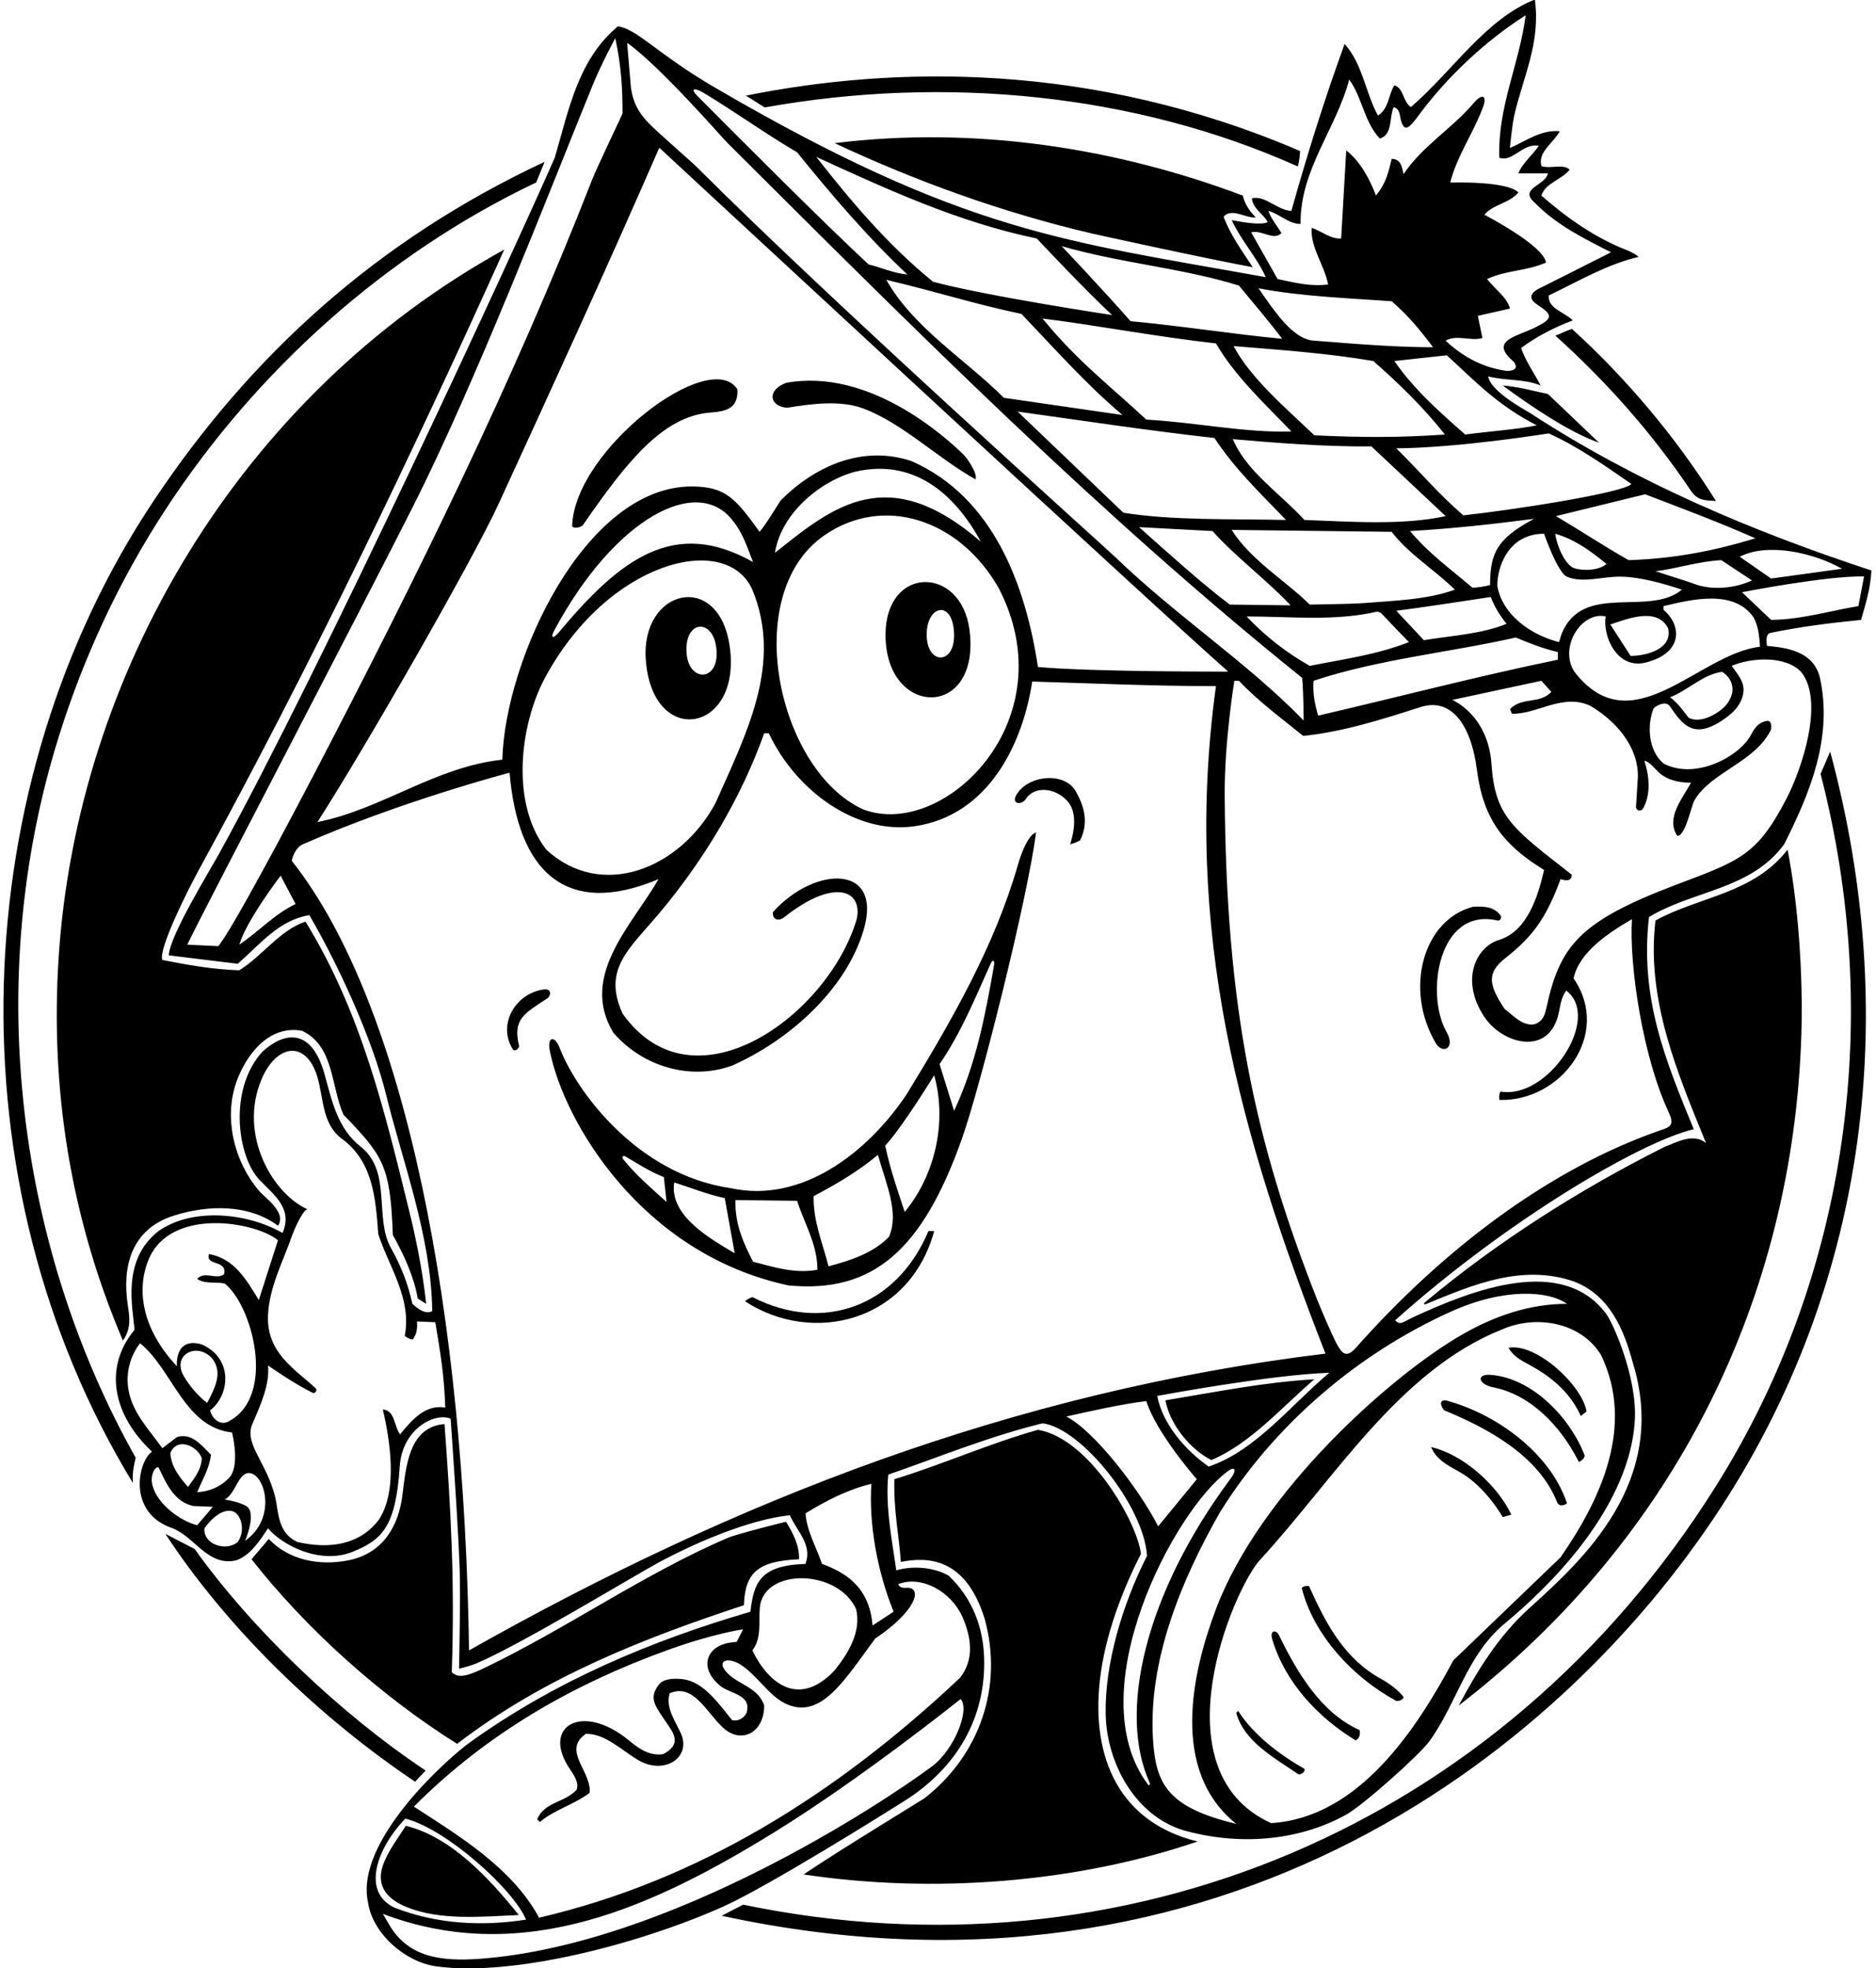 <?xml version="1.0" encoding="UTF-8"?>
<svg xmlns="http://www.w3.org/2000/svg" xmlns:xlink="http://www.w3.org/1999/xlink" width="490pt" height="514pt" viewBox="0 0 490 514" version="1.1">
<g id="surface1">
<path style=" stroke:none;fill-rule:nonzero;fill:rgb(0%,0%,0%);fill-opacity:1;" d="M 236.254 470.277 C 250.137 461.504 257.488 448.367 257.051 433.023 C 256.824 425.152 254.137 417.527 247.801 411.477 C 244.004 409.277 238.504 408.777 234.102 410.074 C 233.004 402.176 231.203 393.676 232.004 385.074 C 246.504 380.027 258.254 375.152 272.301 371.676 C 282.266 372.848 298.707 393.07 299.602 406.277 C 293.203 418.875 288.504 434.527 288.801 447.777 C 289.09 460.391 296.504 474.176 309.203 477.977 C 323.152 481.875 338.734 480.996 351.645 473.855 C 355.945 471.477 370.789 458.262 373.383 454.656 C 380.598 444.641 383.09 432.23 393.004 423.977 C 413.949 406.531 426.238 387.465 427.023 370.531 C 427.539 359.383 421.25 345.422 419.59 343.18 C 408.105 327.652 384.715 336.789 369.254 343.902 C 366.477 345.184 365.754 346.227 364.402 344.777 C 393.676 318.59 428.488 298.172 442.402 294.875 C 434.902 276.676 428.301 260.574 430.703 239.477 C 442.203 232.477 457.301 232.379 466.004 220.477 C 472.504 207.574 478.902 192.676 475.301 176.777 C 473.504 169.977 466.629 169.152 461.504 168.652 C 461.402 167.453 461.102 165.676 462.402 165.277 C 470.102 163.676 478.004 162.676 486.102 161.879 C 487.301 157.574 488.504 154.074 488.801 148.977 C 457.633 138.715 427.496 126.02 399.566 107.805 C 398.645 107.199 389.301 102.277 388.703 98.277 C 393.102 99.477 398.301 98.879 402.402 100.676 C 400.703 97.379 398.504 94.379 397.301 90.879 C 401.301 87.879 406.203 85.379 410.801 83.676 C 408.703 81.477 404.301 80.676 404.504 77.176 C 412.203 73.477 419.602 69.074 428.004 67.074 C 428.004 67.074 427.07 66.172 424.715 65.242 C 416.691 62.082 409.43 57.059 402.602 51.074 C 403.602 47.777 407.902 46.977 410.004 44.277 C 408.004 42.676 405.203 44.176 402.602 43.379 C 401.602 39.676 405.801 37.277 407.402 34.277 C 402.504 33.777 398.379 36.949 394.379 38.652 C 394.379 38.652 394.945 32.676 395.5 30.223 C 397.758 20.18 402.43 11.449 400.902 -0.121 C 388.102 4.879 379.301 18.676 368.504 27.977 C 366.301 26.379 366.703 23.074 364.203 22.277 C 362.602 24.777 362.801 28.379 359.902 30.176 C 356.602 24.074 355.902 16.676 351.203 11.477 C 345.902 26.074 341.602 39.777 337.301 55.074 C 333.504 54.879 330.602 50.977 327.004 51.777 C 327.102 54.379 330.102 55.977 331.102 57.977 C 331.102 57.977 330.129 59.152 321.703 57.477 C 324.102 62.676 328.402 67.379 330.602 72.379 C 278.496 62.965 251.988 60.93 186.707 22.852 C 171.863 14.195 166.387 7.539 161.402 6.879 C 150.902 15.574 148.504 28.977 144.902 41.176 C 133.777 66.594 83.395 175.496 57.379 222.652 C 54.633 227.629 44.203 244.574 44.102 249.477 L 62.102 251.676 C 68.254 246.277 72.902 240.277 80.801 238.977 C 88.223 251.688 97.246 271.129 100.918 286.141 C 105.113 303.309 112.625 322.801 112.902 342.375 C 111.102 343.375 109.004 341.652 107.703 340.477 C 106.602 335.277 104.688 330.469 102.102 325.875 C 97.754 318.152 102.301 306.176 94.504 299.676 C 88.051 294.77 86.719 287.383 84.727 280.371 C 81.164 267.824 73.797 269.785 68.504 274.676 C 59.598 284.473 61.949 302.102 67.852 308.18 C 71.766 312.211 76.496 315.668 73.801 321.977 C 64.801 316.777 50.402 315.176 41.402 321.477 C 31.586 329.145 34.754 341.652 35.129 347.277 C 26.816 357.32 29.684 369.723 39.703 379.074 C 35.996 381.645 33.254 394.934 44.809 398.984 C 50.715 401.055 54.191 409.125 61.602 407.477 C 65.402 406.277 68.102 401.977 70.004 399.074 C 73.371 403.238 83.406 408.773 92.172 405.199 C 99.875 402.055 103.379 398.652 104.414 382.906 C 105.055 373.117 113.598 368.719 117.703 370.477 C 117.703 370.477 120.023 402.832 120.109 411.902 C 120.18 419.18 120.078 426.785 119.902 435.777 C 119.902 435.777 123.023 434.957 124.074 434.523 C 135.562 429.773 165.703 411.41 172.254 407.902 C 181.5 402.949 195.473 396.848 206.301 395.676 C 208.102 399.875 212.277 403.301 210.379 408.402 C 198.547 408.723 196.867 413.32 196.004 420.875 C 170.008 428.5 145.16 438.891 122.672 455.039 C 117.246 458.934 92.668 480.59 96.102 496.676 C 97.301 505.074 105.996 512.383 113.902 513.477 C 134.129 516.277 167.133 507.547 188.617 498.004 C 200.445 492.754 231.781 473.102 236.254 470.277 Z M 278.504 369.902 C 285.301 368.402 292.801 366.676 299.402 365.875 C 302.129 374.402 312.602 386.277 312.602 386.277 L 302.504 398.574 C 297.324 388.426 285.496 373.398 278.504 369.902 Z M 302.254 364.527 C 302.254 364.527 331.902 358.977 347.203 358.477 C 337.102 366.977 327.902 378.875 315.703 382.977 C 309.402 378.574 303.652 371.727 302.254 364.527 Z M 299.879 466.055 C 281.574 441.766 306.777 394.211 320.785 384.121 C 322.738 382.715 322.973 384.035 321.539 385.961 C 299.062 416.129 291.887 447.188 300.324 465.621 C 300.484 465.973 300.113 466.367 299.879 466.055 Z M 418.203 353.875 C 427.102 372.477 418.004 391.676 407.602 406.676 L 379.602 433.578 C 370.004 451.578 354.902 474.676 332.004 476.078 C 301.969 462.445 322.121 414.91 329.141 407.301 C 348.523 386.273 365.387 357.887 392.301 347.176 C 401.102 343.277 412.902 345.176 418.203 353.875 Z M 378.945 342.52 C 392.98 336.191 404.5 337.066 409.301 340.477 C 399.574 340.477 390.527 343.586 382.117 348.379 C 363.539 358.969 329.199 389.48 317.602 420.176 C 311.379 436.652 305.504 462.375 322.902 476.277 C 305.109 471.996 301.902 466.035 301.16 454.281 C 299.859 433.703 308.422 412.879 318.602 394.977 C 333.125 371.617 355.047 353.301 378.945 342.52 Z M 435.773 290.266 C 436.996 292.895 436.973 294.039 434.605 294.84 C 404.422 305.059 376.328 326.938 354.16 351.945 C 351.746 354.668 350.562 353.594 349.129 350.902 C 347.754 348.324 344.727 341.125 344.012 339.32 C 327.539 297.59 320.234 262.684 319.887 207.648 C 319.797 193.676 322.402 177.777 322.402 177.777 L 323.602 177.777 C 328.602 183.074 334.703 187.574 340.402 192.176 C 351.004 191.074 361.301 187.754 371.004 184.652 C 378.777 182.129 384.176 188.742 385.766 201.059 C 387.441 214.023 392.812 220.73 403.301 227.176 C 401.727 234.039 398.945 243.227 391.449 245.48 C 385.832 247.168 381.188 255.605 387.629 265.445 C 392.379 272.707 404.754 276.031 407.156 264.406 C 407.57 262.395 407.84 260.324 409.102 258.676 C 418.445 265.793 404.445 287.117 392.02 285.055 C 391.609 284.988 391.367 287.227 391.75 287.234 C 407.801 287.613 421.043 270.059 411.004 255.477 C 412.504 248.477 420.453 243.426 426.254 240.027 C 425.504 252.152 429.094 275.945 435.773 290.266 Z M 215.203 139.879 C 230.539 129.16 250.43 135.395 260.801 153.477 C 278.816 188.004 246.488 219.316 225.504 211.379 C 203.223 201.328 193.066 155.34 215.203 139.879 Z M 202.402 144.379 C 204.305 132.68 216.336 124.684 223.902 123.066 C 238.012 120.051 248.805 127.91 256.203 141.477 C 231.891 120.441 217.648 132.18 202.402 144.379 Z M 238.004 120.379 C 225.203 116.176 212.902 121.676 203.902 130.676 C 202.102 133.477 200.504 136.277 198.402 138.879 C 192.086 130.145 189.531 127.078 180.758 127.035 C 152.922 126.906 131.914 172.105 131.203 198.379 C 113.602 200.277 99.902 211.277 82.902 214.676 C 95.125 195.715 123.504 146.234 130.16 131.734 C 144.473 100.574 158.59 69.824 172.203 38.574 C 172.203 38.574 302.504 159.379 320.801 175.379 C 320.801 175.379 285.203 175.477 271.102 174.176 C 267.902 152.977 259.504 129.777 238.004 120.379 Z M 196.504 153.977 C 204.504 173.379 194.902 191.574 186.902 209.676 C 177.605 226.992 157.031 235.125 142.703 221.879 C 133.203 209.676 135.902 189.176 142.203 177.277 C 158.633 146.441 189.672 138.676 196.504 153.977 Z M 144.75 164.66 C 160.664 135.02 182.293 123.949 191.402 135.977 C 194.102 139.277 195.203 143.074 196.703 146.777 C 176.172 135.16 162.078 145.855 146.031 165.051 C 144.469 166.922 143.668 166.68 144.75 164.66 Z M 409.379 150.652 C 413.633 152.32 418.461 150.527 423.254 150.582 C 428.391 150.641 434.543 152.391 439.301 153.977 C 430.703 161.176 413.504 151.879 407.902 165.477 L 407.203 167.676 C 400.102 165.879 392.504 160.777 391.102 153.074 C 390.992 148.379 393.781 139.379 403.301 139.379 C 403.301 139.379 406.879 149.754 409.379 150.652 Z M 406.203 139.379 C 411.203 140.777 415.504 143.879 419.602 147.277 C 417.059 149.441 411.789 148.902 410.613 148.109 C 408.551 146.727 406.766 142.891 406.203 139.379 Z M 411.203 175.379 C 407.086 168.949 413.152 159.531 419.402 160.977 C 418.539 165.816 422.184 175.027 430.004 172.977 C 439.883 170.387 439.113 163.051 434.504 159.277 L 434.504 158.277 C 441.703 156.574 452.801 153.777 458.004 161.176 C 459.301 163.477 459.504 166.176 459.703 168.879 C 443.504 170.777 426.203 194.879 411.203 175.379 Z M 451.117 183.77 C 449.637 185.82 444.34 189.309 441.004 187.379 C 439.504 185.379 438.301 183.676 436.203 182.074 C 440.742 180.375 444.832 176.078 449.742 175.449 C 450.051 175.41 454.82 178.641 451.117 183.77 Z M 420.602 163.074 C 424.902 161.676 432.801 158.379 435.703 164.074 C 436.926 169.277 430.414 171.277 425.902 171.277 Z M 442.328 152.398 C 441.352 152.008 432.402 149.176 432.402 149.176 C 437.602 148.574 443.602 146.574 449.602 146.277 L 457.602 151.574 C 453.367 153.57 447.129 154.32 442.328 152.398 Z M 389.379 155.902 C 390.754 159.652 393.504 162.902 393.504 162.902 C 386.902 165.602 379.102 165.977 371.902 167.176 L 364.703 159.477 C 371.898 158.613 381.473 157.055 389.379 155.902 Z M 356.23 157.484 C 352.91 157.746 342.102 157.879 342.102 157.879 C 335.703 151.574 326.801 146.379 321.703 138.379 L 363.504 138.879 C 368.004 144.777 374.602 148.676 380.004 153.977 C 372.895 156.598 364.145 156.859 356.23 157.484 Z M 395.902 166.477 C 399.629 168.027 403.102 169.379 406.902 170.277 L 406.902 172.277 C 386.402 176.477 365.402 181.977 344.301 186.879 C 343.504 184.176 342.801 181.074 343.102 177.777 C 359.902 172.176 379.203 170.277 395.902 166.477 Z M 389.203 152.777 C 387.629 153.152 386.379 153.402 384.602 153.477 C 379.102 148.777 373.102 144.477 368.301 138.676 C 379.004 138.074 389.754 136.902 400.703 135.477 C 391.004 140.637 389.203 144.449 389.203 152.777 Z M 340.703 135.777 C 334.203 128.676 325.602 123.176 322.004 114.676 C 333.301 115.676 346.402 116.676 358.203 116.574 L 377.602 134.777 C 366.203 137.277 352.102 136.176 340.703 135.777 Z M 343.301 113.676 C 336.004 106.676 326.801 98.977 322.203 90.379 C 334.504 91.379 347.102 92.277 358.703 94.277 C 365.203 99.977 372.004 106.574 377.402 113.477 C 365.668 114.277 356.004 114.277 343.301 113.676 Z M 337.301 112.676 C 325.402 113.074 312.203 110.277 299.402 109.574 C 290.102 100.879 281.336 94.277 272.301 83.176 C 286.703 84.977 302.004 87.941 317.602 89.676 C 322.602 98.277 330.203 105.277 337.301 112.676 Z M 293.203 108.379 L 262.203 103.879 C 252.102 93.777 238.602 85.676 231.504 73.074 C 246.336 76.609 254.004 79.277 266.801 81.977 C 275.203 90.777 284.004 100.676 293.203 108.379 Z M 317.203 114.379 C 322.602 122.477 328.336 127.941 335.902 135.777 C 321.301 135.477 306.004 135.941 293.402 133.879 L 265.801 107.477 C 282.301 109.777 300.203 112.477 317.203 114.379 Z M 316.703 138.676 C 322.902 145.574 330.801 151.379 337.102 158.074 L 321.203 157.879 C 313.203 151.777 305.879 145.074 297.504 137.652 Z M 359.402 159.777 C 360.219 159.641 360.805 160.098 361.328 160.715 C 361.961 161.461 368.004 167.676 368.004 167.676 C 359.602 170.977 351.203 172.074 342.102 173.879 C 336.203 170.574 330.504 166.176 325.602 160.977 C 337.004 160.977 348.402 162.277 359.402 159.777 Z M 470.504 175.527 C 476.664 183.395 470.395 201.309 466.582 208.629 C 458.883 223.398 454.469 224.734 437.871 231.008 C 412.434 240.621 407.379 247 403.871 263.375 C 403.473 265.242 402.785 266.914 400.703 267.477 C 397.703 267.977 395.203 265.176 393.004 263.477 C 388.863 257.266 388.234 254.121 393.113 250.258 C 399.859 244.914 403.688 240.336 407.602 229.574 C 409.004 230.027 410.602 230.176 410.504 228.379 C 394.988 216.289 390.52 213.316 389.566 199.531 C 388.672 186.586 379.301 182.777 379.301 182.777 L 402.602 177.777 L 405.203 180.676 C 402.102 183.977 397.602 181.879 394.402 185.176 L 394.902 186.379 C 401.504 186.574 408.102 180.977 415.301 184.277 C 422.004 188.176 428.004 194.977 427.801 202.977 L 427.301 210.879 C 427.602 211.676 428.254 211.902 429.004 211.379 C 431.301 207.676 430.801 202.574 429.504 198.676 C 430.789 198.836 432.012 200.555 433.434 201.844 C 436.531 204.656 441.703 204.379 441.703 204.379 C 439.402 208.574 435.004 213.676 438.102 218.277 C 440.203 218.379 441.762 210.402 442.566 209.012 C 446.887 201.559 458.473 199.07 462.602 190.477 C 462.703 189.574 462.703 187.977 461.402 188.277 C 459.172 188.664 458.219 190.27 457.324 191.938 C 454.309 197.574 442.809 203.766 434.504 199.379 C 430.402 195.879 430.203 189.277 431.902 184.977 C 433.004 183.977 435.211 183.012 436.203 184.477 C 439.629 189.527 442.738 193.676 451.445 186.953 C 453.625 185.273 455.293 183.023 455.402 180.176 C 455.402 177.676 453.703 175.879 452.301 173.879 C 457.203 171.777 466.301 171.027 470.504 175.527 Z M 486.879 150.527 L 485.402 158.277 C 478.102 159.477 470.602 161.777 462.602 161.879 L 455.004 154.652 C 455.004 154.652 476.977 150.328 486.879 150.527 Z M 481.129 148.527 C 481.129 148.527 468.402 150.277 462.602 151.074 L 454.402 145.379 C 461.801 141.574 473.93 144.426 481.129 148.527 Z M 458.504 140.574 C 447.504 143.902 437.301 145.879 425.402 146.277 C 419.379 142.902 414.004 139.277 406.402 134.777 L 429.703 129.074 C 440.004 133.027 448.754 136.277 458.504 140.574 Z M 426.102 126.379 C 424.301 128.676 394.504 133.277 382.203 134.574 C 375.336 128.609 371.336 123.609 364.703 117.074 C 381.336 116.941 404.504 113.176 404.504 113.176 C 412.102 116.574 419.301 121.676 426.102 126.379 Z M 401.402 111.074 C 396.004 112.176 388.602 112.676 382.703 113.477 C 376.102 107.676 369.301 101.676 364.203 94.277 C 368.602 93.777 373.301 93.277 377.902 92.777 C 385.402 99.676 391.336 105.941 401.402 111.074 Z M 326.801 60.676 C 329.703 59.977 332.602 62.977 334.703 60.879 C 333.602 58.977 332.004 57.176 331.301 55.074 C 334.301 55.879 336.504 58.477 339.703 58.477 C 339.504 44.379 349.004 33.676 352.402 20.777 C 355.801 25.379 356.301 31.879 360.402 36.176 C 363.801 35.176 362.801 30.777 364.004 27.977 C 365.188 28.254 365.496 29.266 365.68 30.289 C 366.605 35.527 368.363 33.059 370.832 29.742 C 378.145 19.906 388.145 10.566 398.504 3.977 C 396.801 16.977 391.203 27.676 391.602 41.176 C 395.102 42.477 397.703 37.277 401.902 38.074 C 400.301 40.574 397.602 42.574 396.602 45.277 L 404.301 45.277 C 403.703 48.477 396.504 49.176 400.902 52.977 C 406.703 58.879 413.902 62.379 420.801 65.879 C 420.801 65.879 402.984 74.891 402.473 75.117 C 400.934 75.797 398.266 77.414 401.531 79.551 C 405.68 82.266 405.742 83.156 400.914 85.547 C 396.098 87.934 388.801 88.926 395.402 94.477 C 396.402 95.879 396.004 96.777 393.703 96.879 C 387.602 96.074 382.301 93.379 377.602 88.977 C 380.301 87.277 384.301 89.176 387.203 88.277 L 386.004 82.477 L 394.402 80.574 C 393.703 77.777 390.504 75.477 388.402 72.879 C 393.504 70.477 398.504 70.879 403.801 68.574 C 403.203 64.074 387.703 56.074 387.703 56.074 C 390.102 53.277 394.102 53.176 396.602 50.277 C 393.703 47.176 378.801 47.676 378.801 47.676 C 380.441 40.934 384.824 34.77 387.328 28.055 C 388.527 24.836 387.086 24.355 384.961 26.867 C 379.305 33.547 371.492 38.141 366.602 45.477 C 366.129 43.402 365.902 41.574 363.504 41.477 C 362.379 46.152 361.801 47.977 359.402 51.074 C 357.801 46.879 355.426 42.277 351.629 39.277 L 350.301 62.277 C 347.602 62.477 345.203 60.379 342.602 59.477 C 342.203 64.574 345.902 69.176 346.902 74.277 C 342.402 74.879 338.629 73.902 333.703 72.879 Z M 363.504 78.676 C 367.801 82.379 371.004 86.277 374.301 90.676 C 367.43 90.676 359.336 90.277 343.004 88.941 C 337.551 88.496 332.668 80.941 328.703 75.277 C 340.102 77.477 352.902 77.879 363.504 78.676 Z M 323.602 74.574 C 327.402 79.176 331.504 83.977 334.902 88.477 C 322.203 87.277 308.402 85.074 295.301 83.879 C 288.336 75.941 277.301 64.277 277.301 64.277 C 292.902 68.777 308.668 69.941 323.602 74.574 Z M 270.801 62.277 C 270.801 62.277 284.004 76.379 290.504 82.277 C 290.504 82.277 257.902 77.379 243.703 73.574 C 231.801 63.879 222.402 52.676 213.203 40.977 C 231.801 49.477 250.402 58.074 270.801 62.277 Z M 183.711 24.207 C 191.98 29.16 199.922 34.941 208.203 39.777 C 216.902 50.574 226.902 62.277 237.004 71.676 C 233.402 71.379 230.004 69.777 226.902 69.074 C 215.945 58.984 191.996 34.973 182.352 25.262 C 179.762 22.652 181.895 23.117 183.711 24.207 Z M 189.922 37.234 C 238.879 86.027 287.484 134.738 340.129 177.027 C 340.504 181.652 340.504 188.152 340.504 188.152 C 326.191 173.328 307.258 160.871 291.434 145.594 C 288.898 143.145 217.645 79.281 182.02 43.637 C 180.516 42.129 172.039 34.836 169.465 32.191 C 166.887 29.535 165.379 26.902 164.801 22.977 L 163.801 11.176 C 172.402 17.277 188.746 36.078 189.922 37.234 Z M 57.004 247.074 L 48.902 246.676 C 55.668 232.941 93.738 160.285 107.828 132.355 C 124.367 99.586 143.133 50.879 154.816 22.199 C 157.102 16.594 160.703 9.977 160.703 9.977 C 162.301 17.277 162.602 23.277 162.602 29.676 C 162.602 29.676 155.746 44.148 154.699 46.824 C 134.012 99.828 108.605 151.188 82.117 202.004 C 76.516 212.746 60.504 243.074 57.004 247.074 Z M 62.504 246.676 C 64.402 240.277 73.301 228.676 73.301 228.676 L 77.203 236.074 C 71.703 238.676 67.703 243.176 62.504 246.676 Z M 38.766 329.031 C 44.41 315.109 66.746 319.02 72.602 323.875 L 67.602 339.477 C 64.254 334.027 61.203 328.676 54.602 327.477 C 53.504 330.676 59.504 328.875 58.504 332.777 C 56.301 334.277 53.402 331.777 51.504 333.977 C 53.504 335.375 56.402 334.676 58.703 335.176 C 66.027 341.016 72.18 364.703 59.703 371.176 C 57.402 372.477 55.203 370.176 54.902 368.277 C 59.969 364.426 61.066 354.797 52.703 351.074 C 45.449 349.004 46.203 356.777 46.203 356.777 C 36.973 346.91 35.629 336.762 38.766 329.031 Z M 54.102 366.375 C 51.754 364.527 49.359 361.777 47.922 359.211 C 45.016 354.027 50.918 350.488 55.102 354.375 C 58.504 358.176 56.102 362.477 54.102 366.375 Z M 34.262 365.609 C 31.211 356.848 36.602 350.777 36.602 350.777 C 45.102 357.676 48.102 372.676 60.602 374.074 C 60.602 374.074 62.902 382.977 59.703 386.074 C 57.402 388.375 54.602 389.477 51.504 389.676 C 52.801 386.477 54.703 383.477 55.102 379.875 C 52.504 377.277 50.004 374.074 46.203 375.277 L 42.402 378.176 C 39.477 374.066 35.875 370.25 34.262 365.609 Z M 49.102 388.277 C 46.902 385.777 44.602 382.875 44.504 379.375 C 46.426 375.051 51.711 377.805 52.703 380.777 C 52.602 383.777 50.801 385.977 49.102 388.277 Z M 39.852 388 C 39.074 385.203 40.527 382.887 41.402 383.176 C 43.504 387.527 45.504 392.176 50.504 393.277 L 55.602 393.477 L 51.504 398.277 C 47.254 397.277 41.215 392.922 39.852 388 Z M 62.102 402.676 C 59.004 405.277 53.004 403.277 53.402 399.074 C 55.676 395.926 58.43 394.008 60.727 394.629 C 62.84 395.199 64.305 399.516 62.102 402.676 Z M 64.004 402.375 C 64.004 402.375 67.25 394.922 64.266 393.258 C 62.656 392.359 60.539 391.871 58.703 391.574 C 61.676 390.004 62.281 384.141 65.398 384.707 C 69.34 385.426 72.258 396.555 64.004 402.375 Z M 104.504 374.574 C 102.902 372.477 103.203 368.277 100.004 368.074 C 101.801 375.875 104.004 389.074 99.004 396.777 C 94.004 403.477 86.004 404.574 77.703 402.676 C 73.66 400.867 72.855 397.125 72.309 393.234 C 71.59 388.148 69.434 384.246 67.531 380.512 C 66.184 377.867 64.613 374.852 65.902 371.875 C 68.004 367.027 70.504 361.574 70.004 356.574 C 70.004 356.574 76.836 361.367 81.664 363.711 C 82.281 364.012 82.973 363.02 82.477 362.555 C 77.125 357.547 69.543 353.352 70.004 343.375 C 70.34 336.062 73.984 329.309 76.266 322.695 C 76.641 321.613 78.961 316.043 80.301 315.777 C 71.262 311.758 62.191 296.34 68.301 281.875 C 72.254 272.527 79.922 271.645 82.828 281.004 C 84.516 286.434 84.031 293.086 88.902 297.074 C 97.402 303.074 98.102 312.676 98.801 322.277 C 101.594 330.844 107.535 338.949 105.746 348.73 C 105.676 349.109 107.684 349.977 107.879 349.691 C 108.82 348.301 109.066 347.066 108.902 345.074 L 113.703 345.277 C 115.004 353.277 116.004 358.676 116.301 367.574 C 111.301 366.676 107.754 370.527 104.504 374.574 Z M 122.504 430.977 C 121.316 344.48 106.453 263.039 76.203 224.777 C 76.504 223.277 77.422 221.219 79.102 220.477 C 104.504 209.277 133.102 201.777 133.102 201.777 C 135.254 227.527 147.754 239.777 172.004 229.574 C 165.203 241.477 151.203 254.777 160.203 269.676 C 167.703 278.375 180.102 282.277 191.203 278.277 C 205.816 271.801 220.812 258.742 225.535 242.984 C 230.785 225.484 212.754 226.027 201.859 238.211 C 201.754 240.027 203.199 240.824 204.938 239.445 C 217.648 229.383 225.324 232.262 223.801 239.879 C 216.625 264.844 181.246 290.977 162.602 264.676 C 157.355 253.078 164.242 247.941 172.215 238.453 C 184.172 224.23 193.734 207.98 199.602 191.477 L 200.801 191.477 C 208.07 206.832 223.84 217.871 238.719 215.785 C 258.145 213.062 267.145 194.301 269.602 177.977 C 283.602 178.379 301.203 179.176 317.602 179.176 C 308.801 243.074 324.102 296.977 346.203 353.477 C 264.801 363.375 191.902 391.777 122.504 430.977 Z M 210.402 395.176 C 215.801 391.875 221.402 388.977 227.602 387.477 C 226.902 397.777 229.102 410.277 233.402 420.875 L 227.902 424.477 C 227.094 413.934 220.145 410.418 214.703 408.375 C 213.203 403.977 210.703 399.777 210.402 395.176 Z M 198.465 419.762 C 199.453 409.438 218.73 409.598 223.602 420.176 C 225.004 425.977 221.703 431.578 218.004 436.176 C 209.164 445.602 201.141 440.453 196.504 430.977 C 199.004 427.809 198.109 423.473 198.465 419.762 Z M 174.141 430.973 C 186.504 426.492 194.102 425.477 194.102 425.477 L 192.402 428.777 C 184.637 429.027 182.367 435.094 187.602 439.777 C 190.004 442.375 196.504 442.176 195.004 447.277 C 194.301 448.777 192.602 449.578 191.203 449.176 C 187.711 444.871 183.82 439.25 178.52 438.52 C 176.441 438.234 173.414 438.227 172.117 439.895 C 169.242 443.602 171.113 445.41 174.754 450.84 C 176.504 453.453 177.453 455.828 173.203 458.078 C 169.57 458.613 166.82 456.594 164.141 454.387 C 152.148 444.531 141.234 450.703 148.836 461.93 C 149.977 463.621 151.273 465.535 150.602 467.375 C 147.504 470.777 142.203 470.477 140.301 475.078 L 141.004 475.777 C 145.004 472.477 149.902 471.277 154.004 468.176 C 154.602 462.578 146.703 457.176 153.004 452.777 C 157.859 452.621 162.18 456.871 166.453 459.484 C 173.426 463.75 180.586 458.992 177.895 452.77 C 176.43 449.391 173.805 446.16 174.902 442.176 C 181.016 439.496 184.395 446.918 188.738 451.047 C 193.582 455.645 199.602 452.477 199.602 445.375 C 198.027 440.477 192.547 439.941 189.594 436.465 C 187.164 433.605 190.203 432.582 193.551 434.77 C 197.699 437.484 200.766 442.629 204.848 444.711 C 214.273 449.516 220.523 438.766 228.602 427.875 C 239.391 420.684 241.012 414.453 236.883 414.637 C 235.922 414.68 235.012 414.648 234.602 413.676 C 240.703 411.277 248.504 415.652 251.402 422.277 C 253.445 426.941 254.801 433.078 250.703 438.176 C 218.102 468.875 182.102 491.176 140.801 500.777 C 133.801 487.777 119.703 479.277 108.102 471.777 C 127.395 452.402 150.027 439.711 174.141 430.973 Z M 105.879 474.902 C 116.562 477.609 134.023 493.277 137.402 501.277 C 126.004 503.078 114.102 502.477 103.102 498.176 C 94.328 494.125 98.379 482.652 105.879 474.902 Z M 101.402 502.176 L 100.004 499.777 C 137.008 513.793 171.281 497.488 201.84 478.715 C 224.941 464.516 250.902 443.676 250.902 443.676 C 253.426 446.367 249.305 456.906 243.391 461.297 C 230.117 471.152 174.75 507.672 125.738 511.48 C 114.594 512.348 106.289 510.895 101.402 502.176 Z M 199.758 28.055 C 198.059 27.055 196.516 25.977 194.816 24.977 C 233.266 17.234 284.996 15.992 339.574 39.441 C 339.504 40.652 339.379 42.027 338.996 43.473 C 296.598 24.457 246.809 19.602 199.758 28.055 Z M 324.602 51.074 C 325.102 53.176 326.301 55.074 328.004 56.777 C 325.504 57.074 321.703 54.176 319.602 56.574 C 321.301 61.277 324.402 65.477 327.203 69.777 C 314.203 67.379 285.648 61.086 285.023 60.938 C 261.707 55.445 239.43 47.406 218.004 37.379 C 255.301 32.777 292.203 38.879 324.602 51.074 Z M 35.434 380.652 C 34.934 382.754 34.477 385.164 34.727 387.289 C -13.246 308.527 -9.094 204.523 40.203 130.676 C 65.504 92.777 98.379 62.777 142.246 42.262 L 140.059 47.641 C 100.602 66.41 67.016 96.801 43.449 132.723 C 31.223 151.355 21.902 171.461 15.391 192.238 C -4.871 256.902 5.004 326.527 35.434 380.652 Z M 52.004 227.027 C 48.84 232.801 41.301 247.977 42.402 250.676 C 48.902 251.977 55.801 253.176 62.504 253.379 C 68.504 249.676 73.203 242.777 79.801 240.676 C 94.438 264.438 100.551 290.5 107.074 317.008 C 110.438 330.672 111.301 340.477 111.301 340.477 L 109.102 339.074 C 108.203 333.574 105.504 327.676 102.602 322.477 C 101.961 304.598 100.215 301.918 89.703 291.074 C 86.402 283.574 87.301 273.176 78.902 269.176 C 70.004 267.527 64.055 275.859 61.68 282.73 C 58.477 292.02 61.098 303.199 67.605 310.898 C 69.172 312.754 74.996 316.684 72.602 320.074 C 65.102 314.477 54.504 314.527 45.301 317.477 C 34.133 321.059 31.875 330.984 33.383 340.836 C 33.848 343.895 34.332 346.902 32.102 350.074 C 18.203 317.477 13.156 283.934 15.301 250.277 C 20.004 176.527 62.203 103.477 131.703 65.176 C 107.664 118.656 80.574 174.867 52.004 227.027 Z M 441.598 128.066 C 431.82 113.539 419.988 99.992 406.254 87.652 C 407.852 87.051 409.004 86.402 410.586 85.883 C 424.754 98.777 437.754 114.152 448.199 130.832 C 445.254 130.652 443.406 130.758 441.598 128.066 Z M 251.742 118.789 C 252.629 119.66 255.402 123.676 254.801 125.176 C 244.801 119.574 235.754 110.527 225.504 106.676 C 219.469 104.41 211.703 105.477 205.602 106.477 C 201.105 106.195 200.066 101.992 205.301 99.977 C 226.746 96.051 246.492 113.637 251.742 118.789 Z M 192.602 101.676 C 192.879 106.883 189.352 107.438 185.461 107.742 C 172.969 108.723 163.441 120.957 152.258 137.109 C 151.809 137.758 149.414 138.199 149.445 137.266 C 150.137 117.332 185.539 90.523 192.602 101.676 Z M 404.301 102.879 L 417.668 115.609 C 410.004 112.941 400.004 106.176 392.504 100.676 C 396.703 100.977 400.703 102.176 404.301 102.879 Z M 253.23 164.496 C 251.066 147.66 231.332 147.578 231.297 165.758 C 231.254 187.527 256.25 187.977 253.23 164.496 Z M 249.191 165.266 C 249.602 173.902 241.777 173.762 242.051 165.27 C 242.285 158.039 248.781 156.605 249.191 165.266 Z M 190.59 168.762 C 187.734 148.848 167.328 153.727 168.676 172.281 C 170.355 195.508 193.844 191.449 190.59 168.762 Z M 187.18 170.25 C 187.496 178.074 179.898 178.066 179.328 170.578 C 178.633 161.539 186.812 161.262 187.18 170.25 Z M 478.031 196.27 C 496.598 265.066 487.285 333.641 451.5 390.5 C 409.941 456.531 319.254 528.527 188.504 500.277 C 190.129 499.402 192.203 498.375 194.102 497.375 C 293.402 517.977 392.129 477.277 448.148 388.141 C 483.312 332.191 491.738 264.691 475.523 202.086 Z M 280.996 206.656 C 283.172 210.527 284.445 214.789 282.102 219.477 C 281.301 219.879 280.402 220.277 279.504 220.477 C 280.699 216.883 281.203 212.508 279.254 209.777 C 276.527 205.961 270.492 204.801 267.98 208.598 C 266.812 210.367 264.234 209.945 265.344 207.816 C 268.137 202.453 277.992 201.316 280.996 206.656 Z M 265.918 225.68 C 259.77 247.145 248.52 266.602 236.801 285.777 C 226.402 301.277 209.203 314.277 190.902 310.277 C 166.062 306.688 150.273 284.395 146.184 273.648 C 144.93 270.348 142.859 270.605 143.613 274.41 C 147.309 293.102 167.727 327.543 206.004 335.676 C 228.113 337.781 240.941 326.32 251.199 297.508 C 256.047 283.898 268.512 234.211 270.602 217.379 C 268.102 218.176 266.117 224.98 265.918 225.68 Z M 162.797 302.742 C 162.309 302.133 162.715 301.613 163.371 302 C 166.715 303.961 170.059 306.121 173.402 307.375 L 174.102 313.875 C 170.359 310.48 166.082 306.855 162.797 302.742 Z M 176.102 308.777 C 180.504 310.176 184.703 311.875 189.301 312.875 L 191.902 327.277 C 185.902 323.676 174.703 317.574 176.102 308.777 Z M 196.703 329.477 C 194.102 324.477 191.902 319.477 192.102 313.375 L 208.203 313.574 C 210.102 319.574 213.504 324.875 213.504 331.574 C 207.703 332.676 202.004 330.875 196.703 329.477 Z M 232.203 322.977 C 228.004 327.277 222.102 329.176 216.402 330.676 C 214.902 324.676 212.402 319.074 212.504 312.375 C 218.301 309.277 224.004 306.027 229.301 301.574 C 231.656 309.766 234.848 316.754 232.203 322.977 Z M 236.301 316.477 C 234.254 310.277 232.602 305.574 231.203 299.176 C 235.754 294.277 244.004 280.777 244.004 280.777 C 247.504 293.375 244.004 307.176 236.301 316.477 Z M 259.648 252.008 C 257.301 265.363 254.969 277.719 249.203 290.074 L 245.402 277.875 C 251.02 269.766 254.727 260.539 258.797 251.547 C 259.293 250.453 259.863 250.773 259.648 252.008 Z M 466.902 221.879 C 469.602 235.574 471.004 254.152 470.504 270.176 C 468.383 338.07 438.203 401.375 381.004 445.375 C 385.754 436.516 391.285 427.332 399.371 420.02 C 413.113 407.586 436.215 386.941 426.402 355.574 C 424.102 347.074 420.402 338.277 411.203 334.676 C 397.543 329.902 384.43 335.617 372.562 340.496 C 372.008 340.727 371.715 340.488 372.121 340.145 C 391.047 324.277 412.875 310.441 434.801 299.477 C 438.004 298.277 442.203 295.777 445.602 298.477 C 438.301 280.574 429.902 261.074 432.402 240.379 C 443.801 234.074 457.902 233.477 466.902 221.879 Z M 377.805 269.426 C 380.289 273.762 376.793 275.402 375.02 272.414 C 366.734 258.414 371.621 240.176 384.801 236.777 C 387.602 236.676 390.301 236.676 392.004 239.176 C 392.301 239.777 391.754 240.527 391.102 240.379 C 375.582 236.801 372.277 259.773 377.805 269.426 Z M 143.016 260.672 C 136.934 264.648 133.836 266.156 135.594 273.16 C 135.707 273.609 134.449 274.793 133.992 274.078 C 129.867 267.66 134.488 259.535 141.859 258.402 C 144.398 258.016 143.77 260.18 143.016 260.672 Z M 242.504 321.477 L 244.004 321.477 C 237.496 345.27 212.254 351.277 194.688 339.871 C 194.391 339.738 196.324 338.602 196.637 338.762 C 214.688 348.012 234.078 341.488 242.504 321.477 Z M 414.402 368.574 L 412.902 369.777 C 409.211 361.512 401.852 357.711 398.121 355.664 C 396.512 354.781 395.039 353.707 394.004 351.977 C 401.113 350.531 413.258 361.723 414.402 368.574 Z M 413.902 380.074 C 413.902 380.875 413.004 381.477 412.402 381.777 C 407.508 372.105 399.645 364.188 390.027 362.277 C 386.082 361.492 385.504 358.723 389.379 359.027 C 400.48 359.898 410.309 370.555 413.902 380.074 Z M 316.402 381.277 C 310.902 378.477 305.602 372.074 304.402 365.676 C 317.703 363.477 329.902 360.977 343.301 360.176 C 334.902 367.375 326.602 376.977 316.402 381.277 Z M 409.301 392.574 C 408.504 393.176 407.203 393.477 406.703 392.277 C 401.902 380.074 388.402 372.875 377.203 368.277 C 376.504 367.477 375.602 365.574 377.602 365.676 C 390.504 369.074 404.801 379.176 409.301 392.574 Z M 118.004 436.676 C 119.469 438.039 121.312 438.035 125.816 435.898 C 147.699 425.508 167.969 411.059 190.16 401.559 C 192.5 400.559 205.301 397.375 205.301 397.375 C 207.102 400.375 208.801 403.375 208.703 407.176 C 197.754 407.652 194.625 410.77 194.301 419.176 C 167.902 427.875 142.102 437.977 119.402 455.375 C 99.902 443.176 80.203 425.676 65.703 407.176 L 70.203 401.875 C 75.402 407.375 83.352 408.949 90.902 407.477 C 100.254 405.652 104.098 398.211 105.078 390.645 C 106.043 383.254 106.664 372.609 116.102 371.875 C 117.801 394.574 118.801 413.277 118.004 436.676 Z M 257.203 422.777 C 252.277 406.773 242.344 406.445 235.301 407.875 C 234.801 400.777 233.402 394.676 233.602 386.277 C 246.301 382.375 258.301 376.977 271.102 373.375 C 284.578 375.602 297.121 397.676 298.004 405.777 C 293.117 415.328 288.559 427.207 287.262 438.914 C 285.023 459.168 292.484 475.93 312.801 480.875 C 281.203 491.676 243.602 494.578 209.902 489.477 C 219.504 482.977 240.961 469.992 241.613 469.477 C 255.891 458.246 262.078 440.469 257.203 422.777 Z M 394.754 395.527 L 392.504 396.176 C 392.504 396.176 388.043 388.133 381.066 384.281 C 378.121 382.656 375.129 381.121 373.801 377.875 C 382.102 379.777 391.051 387.727 394.754 395.527 Z M 108.441 465.277 C 83.539 448.574 59.578 425.535 43.18 400.535 L 50.848 404.504 C 65.777 425.422 88.879 447.527 111.18 462.355 C 110.281 463.355 109.379 464.152 108.441 465.277 Z M 366.602 443.176 C 366.504 443.875 365.379 444.277 364.703 444.176 C 353.301 437.977 343.102 426.977 340.004 414.676 C 340.504 414.176 341.203 414.078 341.902 414.176 C 346.379 424.152 351.172 433.211 360.836 438.48 C 363.207 439.777 365.578 441.723 366.602 443.176 Z M 355.102 451.777 C 355.402 452.977 355.004 454.027 354.102 454.477 C 344.203 448.477 335.645 439.281 332.301 428.078 C 331.574 425.633 333.34 425.543 334.004 426.902 C 338.527 436.168 344.836 447.223 355.102 451.777 Z M 340.594 461.836 C 341.332 462.254 339.73 463.73 339.078 463.285 C 332.934 459.082 324.953 454.805 322.902 447.277 L 323.402 446.777 C 327.371 453.07 334.434 458.332 340.594 461.836 Z M 100.223 486.523 C 101.559 483.133 103.977 479.926 106.004 476.777 C 117.801 479.676 127.703 490.375 135.504 500.078 C 125.809 500.512 114.973 501.559 106.254 498.023 C 100.266 495.594 98.168 491.734 100.223 486.523 "/>
</g>
</svg>
